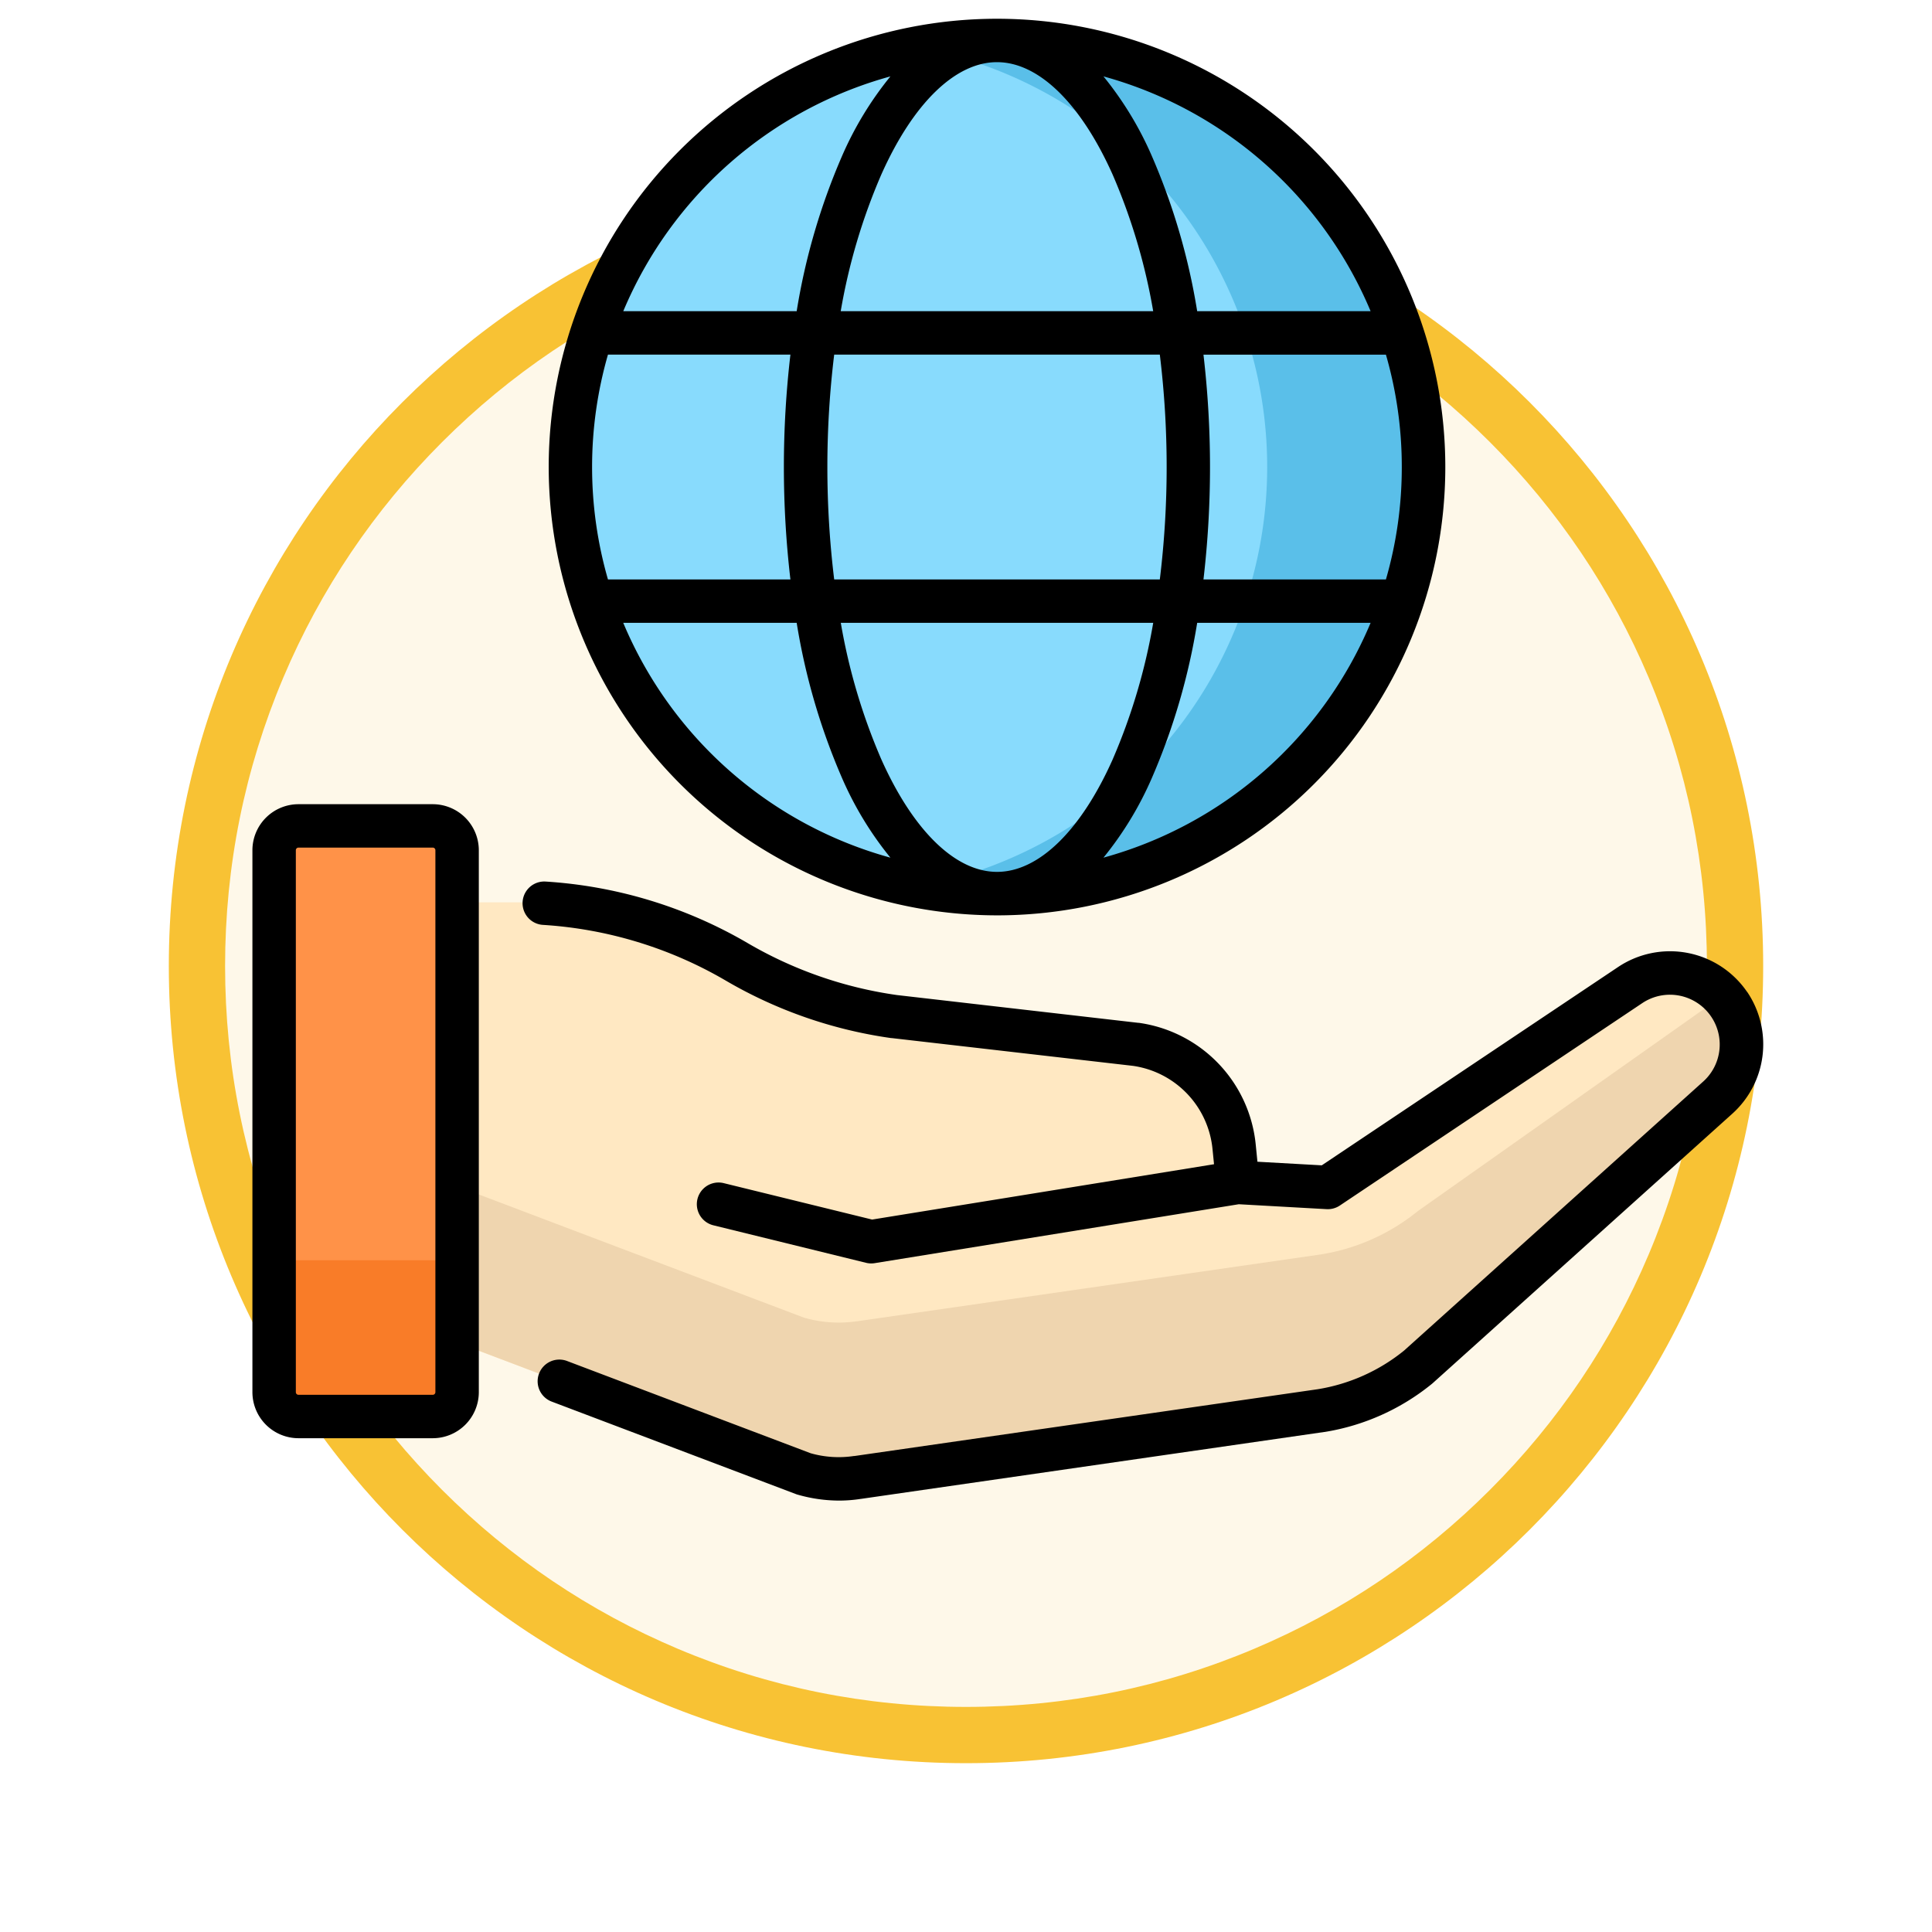 <svg xmlns="http://www.w3.org/2000/svg" xmlns:xlink="http://www.w3.org/1999/xlink" width="103" height="103" viewBox="0 0 103 103">
  <defs>
    <filter id="Trazado_978624" x="0" y="0" width="103" height="103" filterUnits="userSpaceOnUse">
      <feOffset dy="3" input="SourceAlpha"/>
      <feGaussianBlur stdDeviation="3" result="blur"/>
      <feFlood flood-opacity="0.161"/>
      <feComposite operator="in" in2="blur"/>
      <feComposite in="SourceGraphic"/>
    </filter>
  </defs>
  <g id="Grupo_1210557" data-name="Grupo 1210557" transform="translate(-611 -7537)">
    <g id="Grupo_1209468" data-name="Grupo 1209468" transform="translate(419 7223)">
      <g id="Grupo_1180764" data-name="Grupo 1180764" transform="translate(1 -4144)">
        <g id="Grupo_1179463" data-name="Grupo 1179463" transform="translate(200 4464)">
          <g id="Grupo_1144531" data-name="Grupo 1144531">
            <g transform="matrix(1, 0, 0, 1, -9, -6)" filter="url(#Trazado_978624)">
              <g id="Trazado_978624-2" data-name="Trazado 978624" transform="translate(9 6)" fill="#fef8e9">
                <path d="M 42.5 83.5 C 36.964 83.5 31.595 82.416 26.541 80.279 C 21.659 78.214 17.274 75.257 13.509 71.491 C 9.743 67.726 6.786 63.341 4.721 58.459 C 2.584 53.405 1.5 48.036 1.5 42.5 C 1.5 36.964 2.584 31.595 4.721 26.541 C 6.786 21.659 9.743 17.274 13.509 13.509 C 17.274 9.743 21.659 6.786 26.541 4.721 C 31.595 2.584 36.964 1.5 42.5 1.5 C 48.036 1.5 53.405 2.584 58.459 4.721 C 63.341 6.786 67.726 9.743 71.491 13.509 C 75.257 17.274 78.214 21.659 80.279 26.541 C 82.416 31.595 83.5 36.964 83.5 42.5 C 83.5 48.036 82.416 53.405 80.279 58.459 C 78.214 63.341 75.257 67.726 71.491 71.491 C 67.726 75.257 63.341 78.214 58.459 80.279 C 53.405 82.416 48.036 83.5 42.5 83.5 Z" stroke="none"/>
                <path d="M 42.5 3 C 37.166 3 31.994 4.044 27.126 6.103 C 22.422 8.092 18.198 10.941 14.569 14.569 C 10.941 18.198 8.092 22.422 6.103 27.126 C 4.044 31.994 3 37.166 3 42.5 C 3 47.834 4.044 53.006 6.103 57.874 C 8.092 62.578 10.941 66.802 14.569 70.431 C 18.198 74.059 22.422 76.908 27.126 78.897 C 31.994 80.956 37.166 82 42.5 82 C 47.834 82 53.006 80.956 57.874 78.897 C 62.578 76.908 66.802 74.059 70.431 70.431 C 74.059 66.802 76.908 62.578 78.897 57.874 C 80.956 53.006 82 47.834 82 42.5 C 82 37.166 80.956 31.994 78.897 27.126 C 76.908 22.422 74.059 18.198 70.431 14.569 C 66.802 10.941 62.578 8.092 57.874 6.103 C 53.006 4.044 47.834 3 42.5 3 M 42.5 0 C 65.972 0 85 19.028 85 42.5 C 85 65.972 65.972 85 42.5 85 C 19.028 85 0 65.972 0 42.5 C 0 19.028 19.028 0 42.5 0 Z" stroke="none" fill="#f8c234"/>
              </g>
            </g>
          </g>
        </g>
      </g>
    </g>
    <g id="servicios" transform="translate(624.457 7538)">
      <path id="Trazado_1078989" data-name="Trazado 1078989" d="M99.553,303.838,83.433,314.626l-4.8-.27-.188-1.891a6.139,6.139,0,0,0-5.248-5.47L60.32,305.513a23.062,23.062,0,0,1-8.417-2.929,23.076,23.076,0,0,0-11.65-3.157H30.972v21.185L55.5,329.9a6.67,6.67,0,0,0,2.852.19l.017,0,24.695-3.56a10.92,10.92,0,0,0,5.183-2.323l15.961-14.355a3.811,3.811,0,0,0-4.656-6.012Zm0,0" transform="translate(-26.1 -252.323)" fill="#ffe8c2"/>
      <path id="Trazado_1078990" data-name="Trazado 1078990" d="M104.479,331.137,88.248,342.6a10.926,10.926,0,0,1-5.183,2.322l-24.695,3.56-.017,0a6.679,6.679,0,0,1-2.852-.19L30.973,339v8.33L55.5,356.622a6.67,6.67,0,0,0,2.852.19l.017,0,24.695-3.56a10.919,10.919,0,0,0,5.183-2.323l15.961-14.355a3.811,3.811,0,0,0,.62-4.993,3.884,3.884,0,0,0-.351-.442Zm0,0" transform="translate(-26.1 -279.046)" fill="#efd5af"/>
      <path id="Trazado_1078991" data-name="Trazado 1078991" d="M15.813,305.026H8.654a1.3,1.3,0,0,1-1.3-1.3v-28.89a1.3,1.3,0,0,1,1.3-1.3h7.159a1.3,1.3,0,0,1,1.3,1.3v28.89A1.3,1.3,0,0,1,15.813,305.026Zm0,0" transform="translate(-6.198 -230.508)" fill="#ff9248"/>
      <path id="Trazado_1078992" data-name="Trazado 1078992" d="M7.355,427.774a1.3,1.3,0,0,0,1.3,1.3h7.159a1.3,1.3,0,0,0,1.3-1.3v-7.032H7.355Zm0,0" transform="translate(-6.198 -354.555)" fill="#f97c28"/>
      <path id="Trazado_1078993" data-name="Trazado 1078993" d="M153.236,30.1A22.741,22.741,0,1,1,130.494,7.355,22.741,22.741,0,0,1,153.236,30.1Zm0,0" transform="translate(-90.802 -6.198)" fill="#88dbfd"/>
      <path id="Trazado_1078994" data-name="Trazado 1078994" d="M230,7.355a22.848,22.848,0,0,0-4.165.382,22.744,22.744,0,0,1,0,44.718A22.742,22.742,0,1,0,230,7.355Zm0,0" transform="translate(-190.312 -6.198)" fill="#5abfe9"/>
      <path id="Trazado_1078995" data-name="Trazado 1078995" d="M124.3,47.8a23.9,23.9,0,1,0-23.9-23.9A23.925,23.925,0,0,0,124.3,47.8ZM104.374,32.205h9.246a34.557,34.557,0,0,0,2.406,8.247,18.2,18.2,0,0,0,2.591,4.272,21.683,21.683,0,0,1-14.243-12.519ZM124.3,2.314c2.209,0,4.453,2.178,6.157,5.977a31.8,31.8,0,0,1,2.17,7.3H115.968a31.8,31.8,0,0,1,2.17-7.3c1.7-3.8,3.948-5.977,6.158-5.977Zm8.68,15.592a49.457,49.457,0,0,1,0,11.985h-17.36a49.539,49.539,0,0,1,0-11.985Zm12.9,5.993a21.513,21.513,0,0,1-.846,5.993h-9.727a51.7,51.7,0,0,0,0-11.985h9.727A21.508,21.508,0,0,1,145.88,23.9ZM124.3,45.482c-2.21,0-4.454-2.179-6.158-5.977a31.8,31.8,0,0,1-2.17-7.3h16.656a31.8,31.8,0,0,1-2.17,7.3c-1.7,3.8-3.948,5.977-6.157,5.977ZM113.286,29.891h-9.727a21.641,21.641,0,0,1,0-11.985h9.727a51.7,51.7,0,0,0,0,11.985Zm16.689,14.833a18.172,18.172,0,0,0,2.591-4.272,34.556,34.556,0,0,0,2.406-8.247h9.246a21.681,21.681,0,0,1-14.243,12.519Zm14.243-29.133h-9.246a34.565,34.565,0,0,0-2.406-8.247,18.172,18.172,0,0,0-2.591-4.272,21.683,21.683,0,0,1,14.243,12.519Zm-25.6-12.519a18.186,18.186,0,0,0-2.591,4.272,34.565,34.565,0,0,0-2.407,8.247h-9.245A21.681,21.681,0,0,1,118.618,3.073Zm0,0" transform="translate(-84.604)"/>
      <path id="Trazado_1078996" data-name="Trazado 1078996" d="M9.614,266.184H2.456A2.458,2.458,0,0,0,0,268.639v28.89a2.458,2.458,0,0,0,2.456,2.456H9.614a2.458,2.458,0,0,0,2.456-2.456v-28.89a2.458,2.458,0,0,0-2.456-2.455Zm.141,31.346a.141.141,0,0,1-.141.141H2.456a.141.141,0,0,1-.141-.141V268.639a.141.141,0,0,1,.141-.141H9.614a.141.141,0,0,1,.141.141Zm0,0" transform="translate(0 -224.31)"/>
      <path id="Trazado_1078997" data-name="Trazado 1078997" d="M156.852,298.239a4.979,4.979,0,0,0-6.876-1.33l-15.8,10.574-3.43-.192-.09-.906a7.277,7.277,0,0,0-6.238-6.5l-.03,0-12.858-1.48a21.806,21.806,0,0,1-7.98-2.781,24.354,24.354,0,0,0-10.754-3.27,1.157,1.157,0,0,0-.141,2.31,22.02,22.02,0,0,1,9.726,2.958,24.115,24.115,0,0,0,8.839,3.077l.03,0,12.856,1.48a4.969,4.969,0,0,1,4.245,4.437l.081.808-18.228,2.95-7.912-1.942a1.157,1.157,0,0,0-.551,2.248l8.141,2a1.164,1.164,0,0,0,.46.018l19.411-3.141,4.679.262a1.154,1.154,0,0,0,.709-.194l16.122-10.79a2.654,2.654,0,0,1,3.237,4.191l-15.939,14.335a9.776,9.776,0,0,1-4.606,2.059l-24.685,3.559-.016,0-.017,0a5.458,5.458,0,0,1-2.311-.147l-12.987-4.918a1.157,1.157,0,1,0-.82,2.164l13.037,4.937a.866.866,0,0,0,.1.031,8.028,8.028,0,0,0,2.185.31,7.486,7.486,0,0,0,1.162-.091l.009,0L134.3,321.7l.017,0a12.1,12.1,0,0,0,5.733-2.569l.042-.036,15.955-14.35a4.98,4.98,0,0,0,.808-6.509Zm0,0" transform="translate(-77.166 -246.356)"/>
    </g>
  </g>
</svg>
